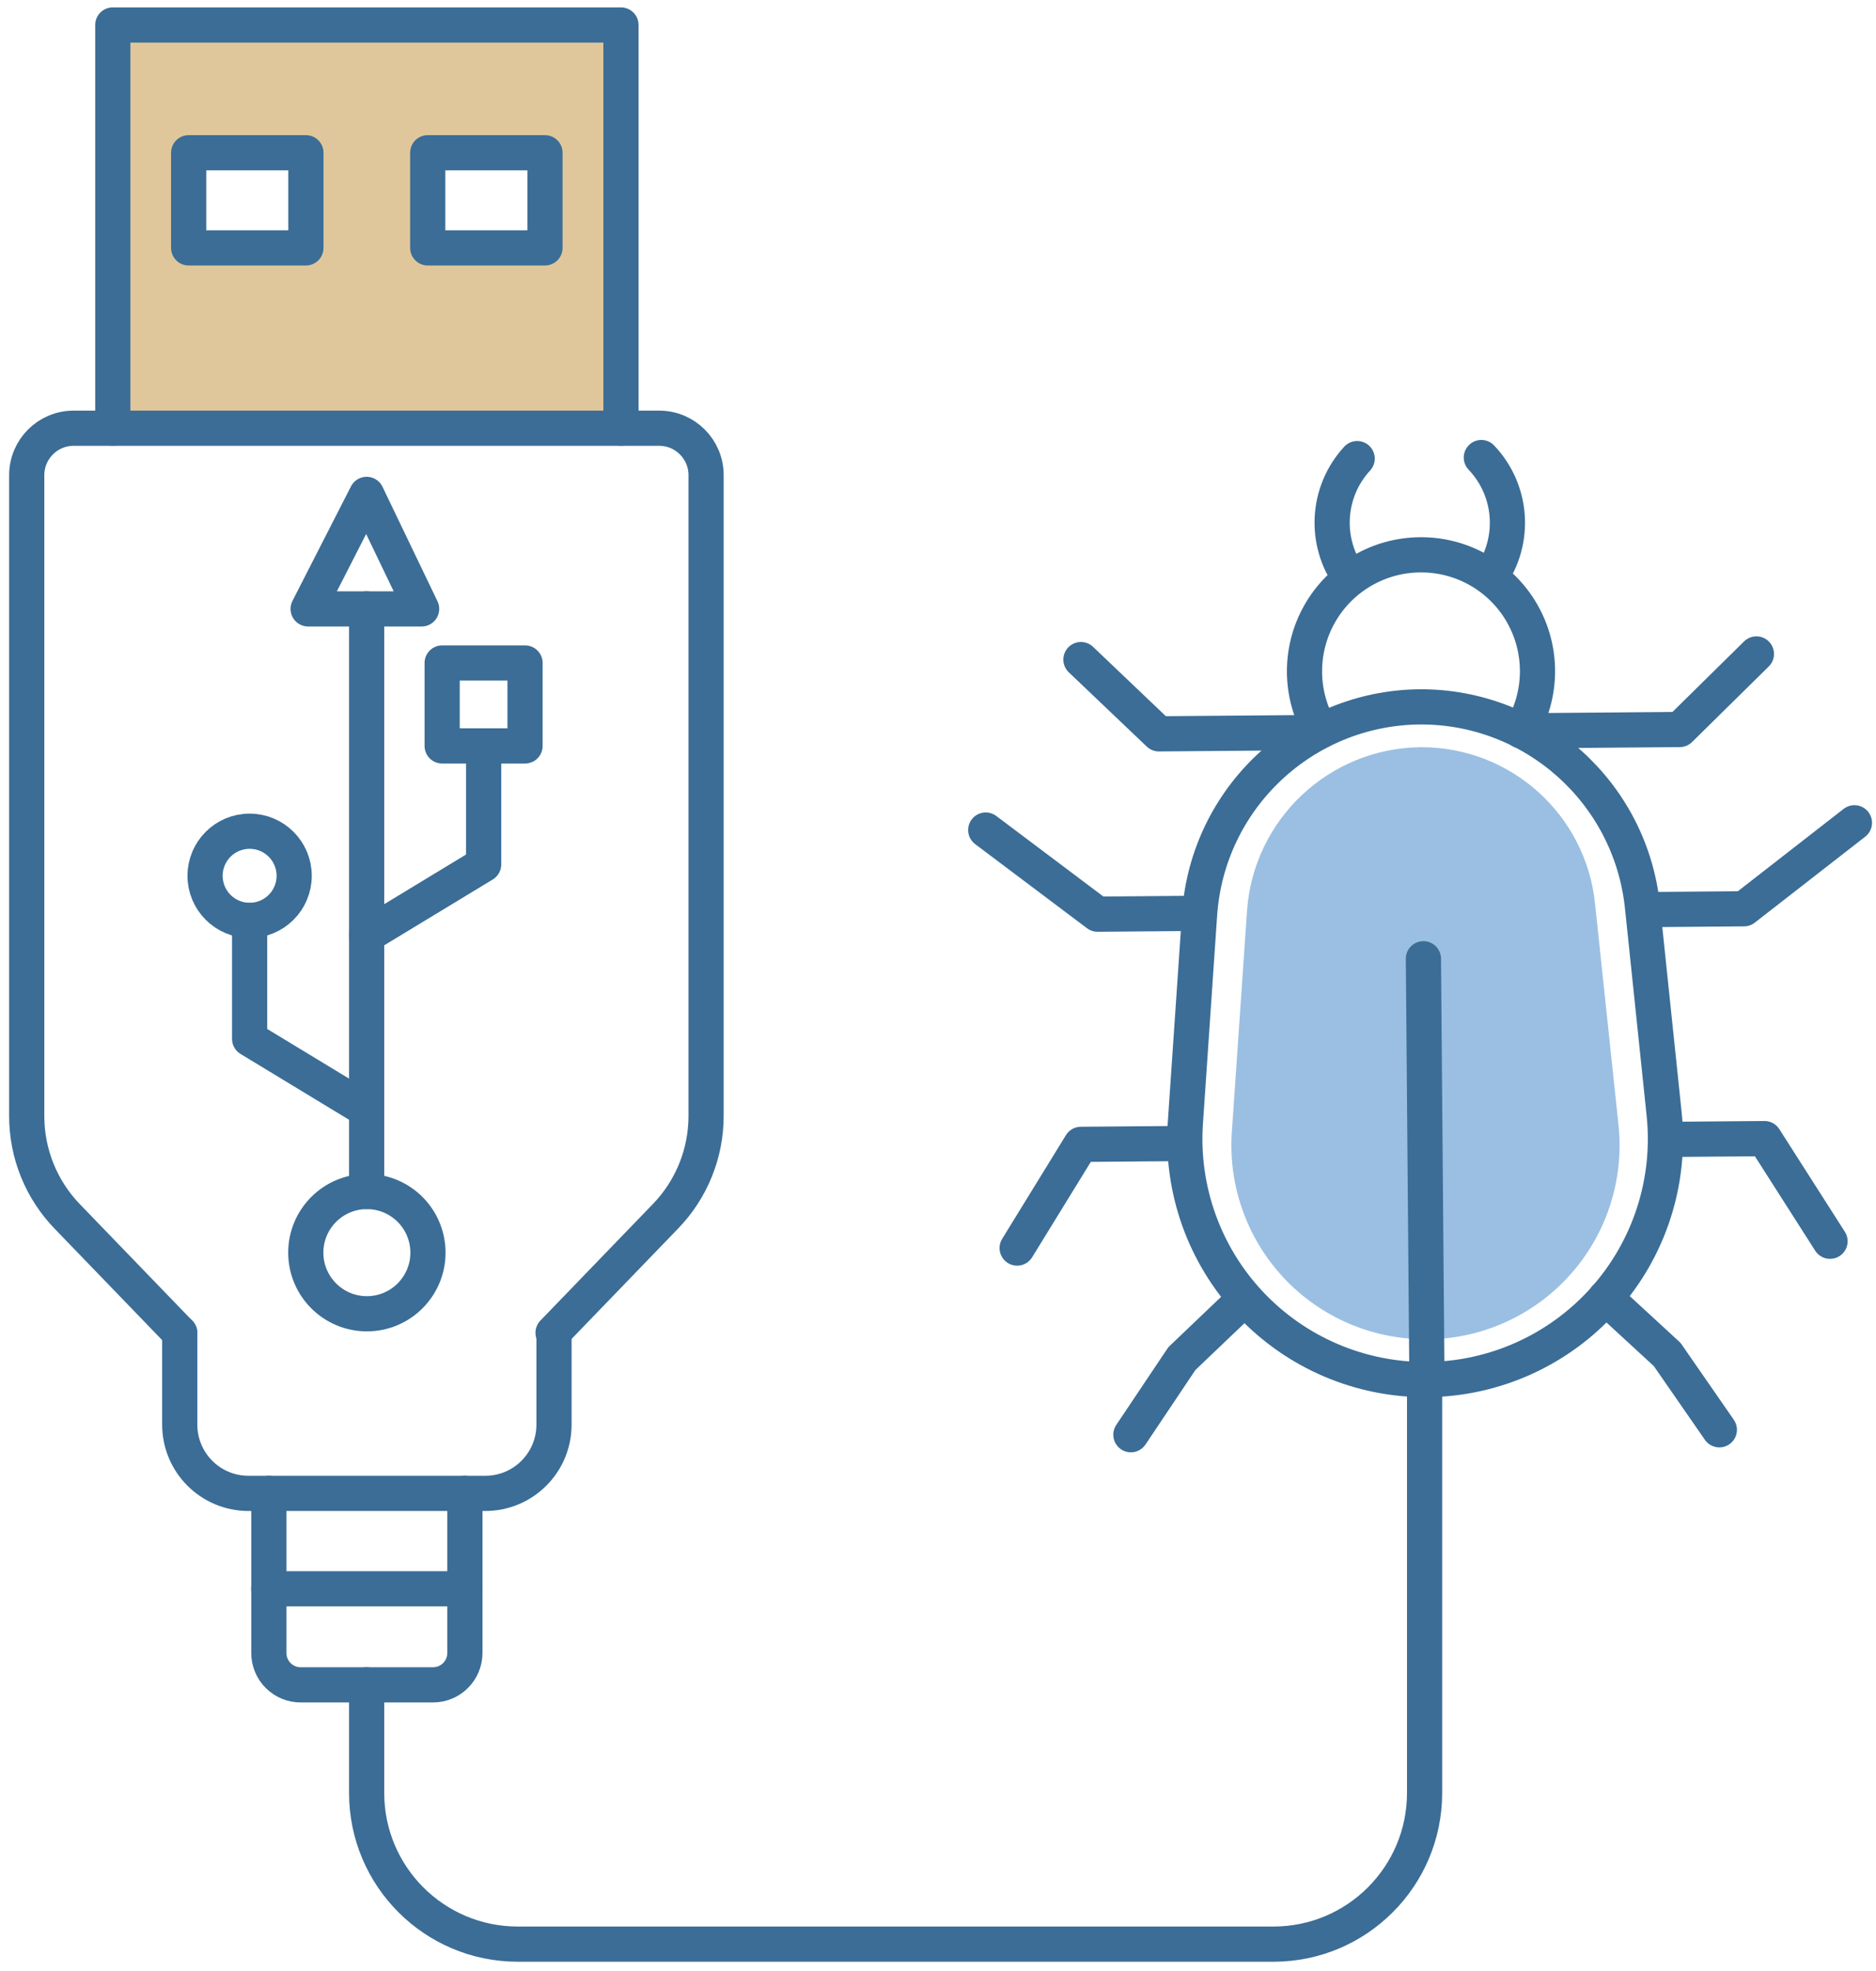 <?xml version="1.0" encoding="UTF-8"?>
<svg width="160px" height="168px" viewBox="0 0 160 168" version="1.1" xmlns="http://www.w3.org/2000/svg" xmlns:xlink="http://www.w3.org/1999/xlink">
    <!-- Generator: Sketch 52.5 (67469) - http://www.bohemiancoding.com/sketch -->
    <title>_Group_235</title>
    <desc>Created with Sketch.</desc>
    <g id="Page-1" stroke="none" stroke-width="1" fill="none" fill-rule="evenodd">
        <g id="_Group_235" transform="translate(2, 2)">
            <path d="M7.62,0.13 L7.62,34.5 L50.97,34.5 L50.97,0.14 L7.62,0.13 Z M24.1,19.13 L14.1,19.13 L14.1,11.02 L24.1,11.02 L24.1,19.13 Z M44.49,19.13 L34.49,19.13 L34.49,11.02 L44.49,11.02 L44.49,19.13 Z" id="_Compound_Path_32" fill="#E0C79B" fill-rule="nonzero"></path>
            <g id="_Group_236" transform="translate(82, 37)">
                <path d="M37.7,78.59 C43.481,78.542 48.973,76.057 52.825,71.747 C56.677,67.436 58.531,61.7 57.93,55.95 L56.08,38.25 C55.053,28.545 46.84,21.196 37.08,21.25 C27.17,21.346 18.998,29.043 18.31,38.93 L17.1,56.68 C16.71,62.373 18.71,67.972 22.62,72.13 C26.529,76.287 31.993,78.628 37.7,78.59 Z" id="_Path_1045" stroke="#3B6D96" stroke-width="3" stroke-linecap="round" stroke-linejoin="round"></path>
                <path d="M37.52,75.15 C32.947,75.141 28.582,73.238 25.463,69.894 C22.344,66.549 20.75,62.062 21.06,57.5 L22.36,38.58 C22.934,30.835 29.325,24.809 37.09,24.69 L37.22,24.69 C44.855,24.676 51.26,30.445 52.04,38.04 L54.04,56.91 C54.525,61.544 53.032,66.167 49.928,69.642 C46.825,73.117 42.399,75.12 37.74,75.16 L37.52,75.15 Z" id="_Path_1046" fill="#9ABFE2"></path>
                <path d="M45.73,23.29 C47.566,20.211 47.598,16.38 45.813,13.271 C44.028,10.162 40.705,8.258 37.12,8.29 C33.563,8.314 30.29,10.24 28.541,13.337 C26.792,16.435 26.834,20.231 28.65,23.29" id="_Path_1047" stroke="#3B6D96" stroke-width="3" stroke-linecap="round" stroke-linejoin="round"></path>
                <path d="M37.7,78.59 L37.4,42.72" id="_Path_1048" stroke="#3B6D96" stroke-width="3" stroke-linecap="round" stroke-linejoin="round"></path>
                <polyline id="_Path_1049" stroke="#3B6D96" stroke-width="3" stroke-linecap="round" stroke-linejoin="round" points="45.89 23.29 59.26 23.18 65.8 16.74"></polyline>
                <polyline id="_Path_1050" stroke="#3B6D96" stroke-width="3" stroke-linecap="round" stroke-linejoin="round" points="56.27 38.53 64.74 38.46 74.16 31.13"></polyline>
                <polyline id="_Path_1051" stroke="#3B6D96" stroke-width="3" stroke-linecap="round" stroke-linejoin="round" points="58.04 58.12 66.49 58.05 72.08 66.8"></polyline>
                <polyline id="_Path_1052" stroke="#3B6D96" stroke-width="3" stroke-linecap="round" stroke-linejoin="round" points="52.93 71.61 58.19 76.45 62.64 82.87"></polyline>
                <polyline id="_Path_1053" stroke="#3B6D96" stroke-width="3" stroke-linecap="round" stroke-linejoin="round" points="28.21 23.44 14.84 23.55 8.19 17.22"></polyline>
                <polyline id="_Path_1054" stroke="#3B6D96" stroke-width="3" stroke-linecap="round" stroke-linejoin="round" points="18.08 38.85 9.61 38.92 0.07 31.75"></polyline>
                <polyline id="_Path_1055" stroke="#3B6D96" stroke-width="3" stroke-linecap="round" stroke-linejoin="round" points="16.64 58.47 8.19 58.54 2.75 67.38"></polyline>
                <polyline id="_Path_1056" stroke="#3B6D96" stroke-width="3" stroke-linecap="round" stroke-linejoin="round" points="21.97 71.87 16.8 76.8 12.45 83.29"></polyline>
                <path d="M43.11,10.18 C45.309,7.036 44.987,2.778 42.34,0" id="_Path_1057" stroke="#3B6D96" stroke-width="3" stroke-linecap="round" stroke-linejoin="round"></path>
                <path d="M31.15,10.28 C28.896,7.175 29.147,2.909 31.75,0.09" id="_Path_1058" stroke="#3B6D96" stroke-width="3" stroke-linecap="round" stroke-linejoin="round"></path>
            </g>
            <polyline id="_Path_1059" stroke="#3B6D96" stroke-width="3" stroke-linecap="round" stroke-linejoin="round" points="7.62 34.49 7.62 0.13 50.96 0.13 50.96 34.49"></polyline>
            <rect id="_Path_1060" stroke="#3B6D96" stroke-width="3" stroke-linecap="round" stroke-linejoin="round" x="14.09" y="11.02" width="10" height="8.11"></rect>
            <rect id="_Path_1061" stroke="#3B6D96" stroke-width="3" stroke-linecap="round" stroke-linejoin="round" x="34.48" y="11.02" width="10" height="8.11"></rect>
            <path d="M13.33,111.62 L3.74,101.69 C1.518,99.395 0.277,96.325 0.28,93.13 L0.28,38.5 C0.28,36.291 2.071,34.5 4.28,34.5 L54.22,34.5 C56.429,34.5 58.22,36.291 58.22,38.5 L58.22,93.11 C58.223,96.305 56.982,99.375 54.76,101.67 L45.17,111.6" id="_Path_1062" stroke="#3B6D96" stroke-width="3" stroke-linecap="round" stroke-linejoin="round"></path>
            <path d="M37.65,133.42 L20.92,133.42" id="_Path_1063" stroke="#3B6D96" stroke-width="3" stroke-linecap="round" stroke-linejoin="round"></path>
            <path d="M37.65,125.29 L37.65,138.89 C37.65,140.392 36.432,141.61 34.93,141.61 L23.64,141.61 C22.92,141.61 22.229,141.323 21.72,140.813 C21.212,140.302 20.927,139.61 20.93,138.89 L20.93,125.29" id="_Path_1064" stroke="#3B6D96" stroke-width="3" stroke-linecap="round" stroke-linejoin="round"></path>
            <g id="_Group_237" stroke-linecap="round" stroke-linejoin="round" transform="translate(13, 111)" stroke="#3B6D96" stroke-width="3">
                <path d="M32.25,0.62 L32.25,8.43 C32.25,11.666 29.626,14.29 26.39,14.29 L6.19,14.29 C2.954,14.29 0.33,11.666 0.33,8.43 L0.33,0.62" id="_Path_1065"></path>
            </g>
            <path d="M34.5,104.77 C34.5,107.647 32.167,109.98 29.29,109.98 C26.413,109.98 24.08,107.647 24.08,104.77 C24.08,101.893 26.413,99.56 29.29,99.56 C30.672,99.56 31.997,100.109 32.974,101.086 C33.951,102.063 34.5,103.388 34.5,104.77 Z" id="_Path_1066" stroke="#3B6D96" stroke-width="3" stroke-linecap="round" stroke-linejoin="round"></path>
            <g id="_Group_238" stroke-linecap="round" stroke-linejoin="round" transform="translate(15, 40)" stroke="#3B6D96" stroke-width="3">
                <circle id="_Path_1067" cx="4.29" cy="32.65" r="3.8"></circle>
                <path d="M14.27,59.56 L14.27,9.9" id="_Path_1068"></path>
                <polyline id="_Path_1069" points="14.27 52.6 4.29 46.55 4.29 36.45"></polyline>
                <polyline id="_Path_1070" points="14.27 37.73 24.25 31.68 24.25 21.58"></polyline>
                <rect id="_Rectangle_65" x="20.71" y="14.51" width="7.07" height="7.07"></rect>
                <polygon id="_Path_1071" points="9.28 9.9 14.27 0.14 18.96 9.9"></polygon>
            </g>
            <path d="M29.27,141.61 L29.27,150.82 C29.27,157.939 35.041,163.71 42.16,163.71 L106.61,163.71 C113.729,163.71 119.5,157.939 119.5,150.82 L119.5,116" id="_Path_1072" stroke="#3B6D96" stroke-width="3" stroke-linecap="round" stroke-linejoin="round"></path>
        </g>
    </g>
</svg>